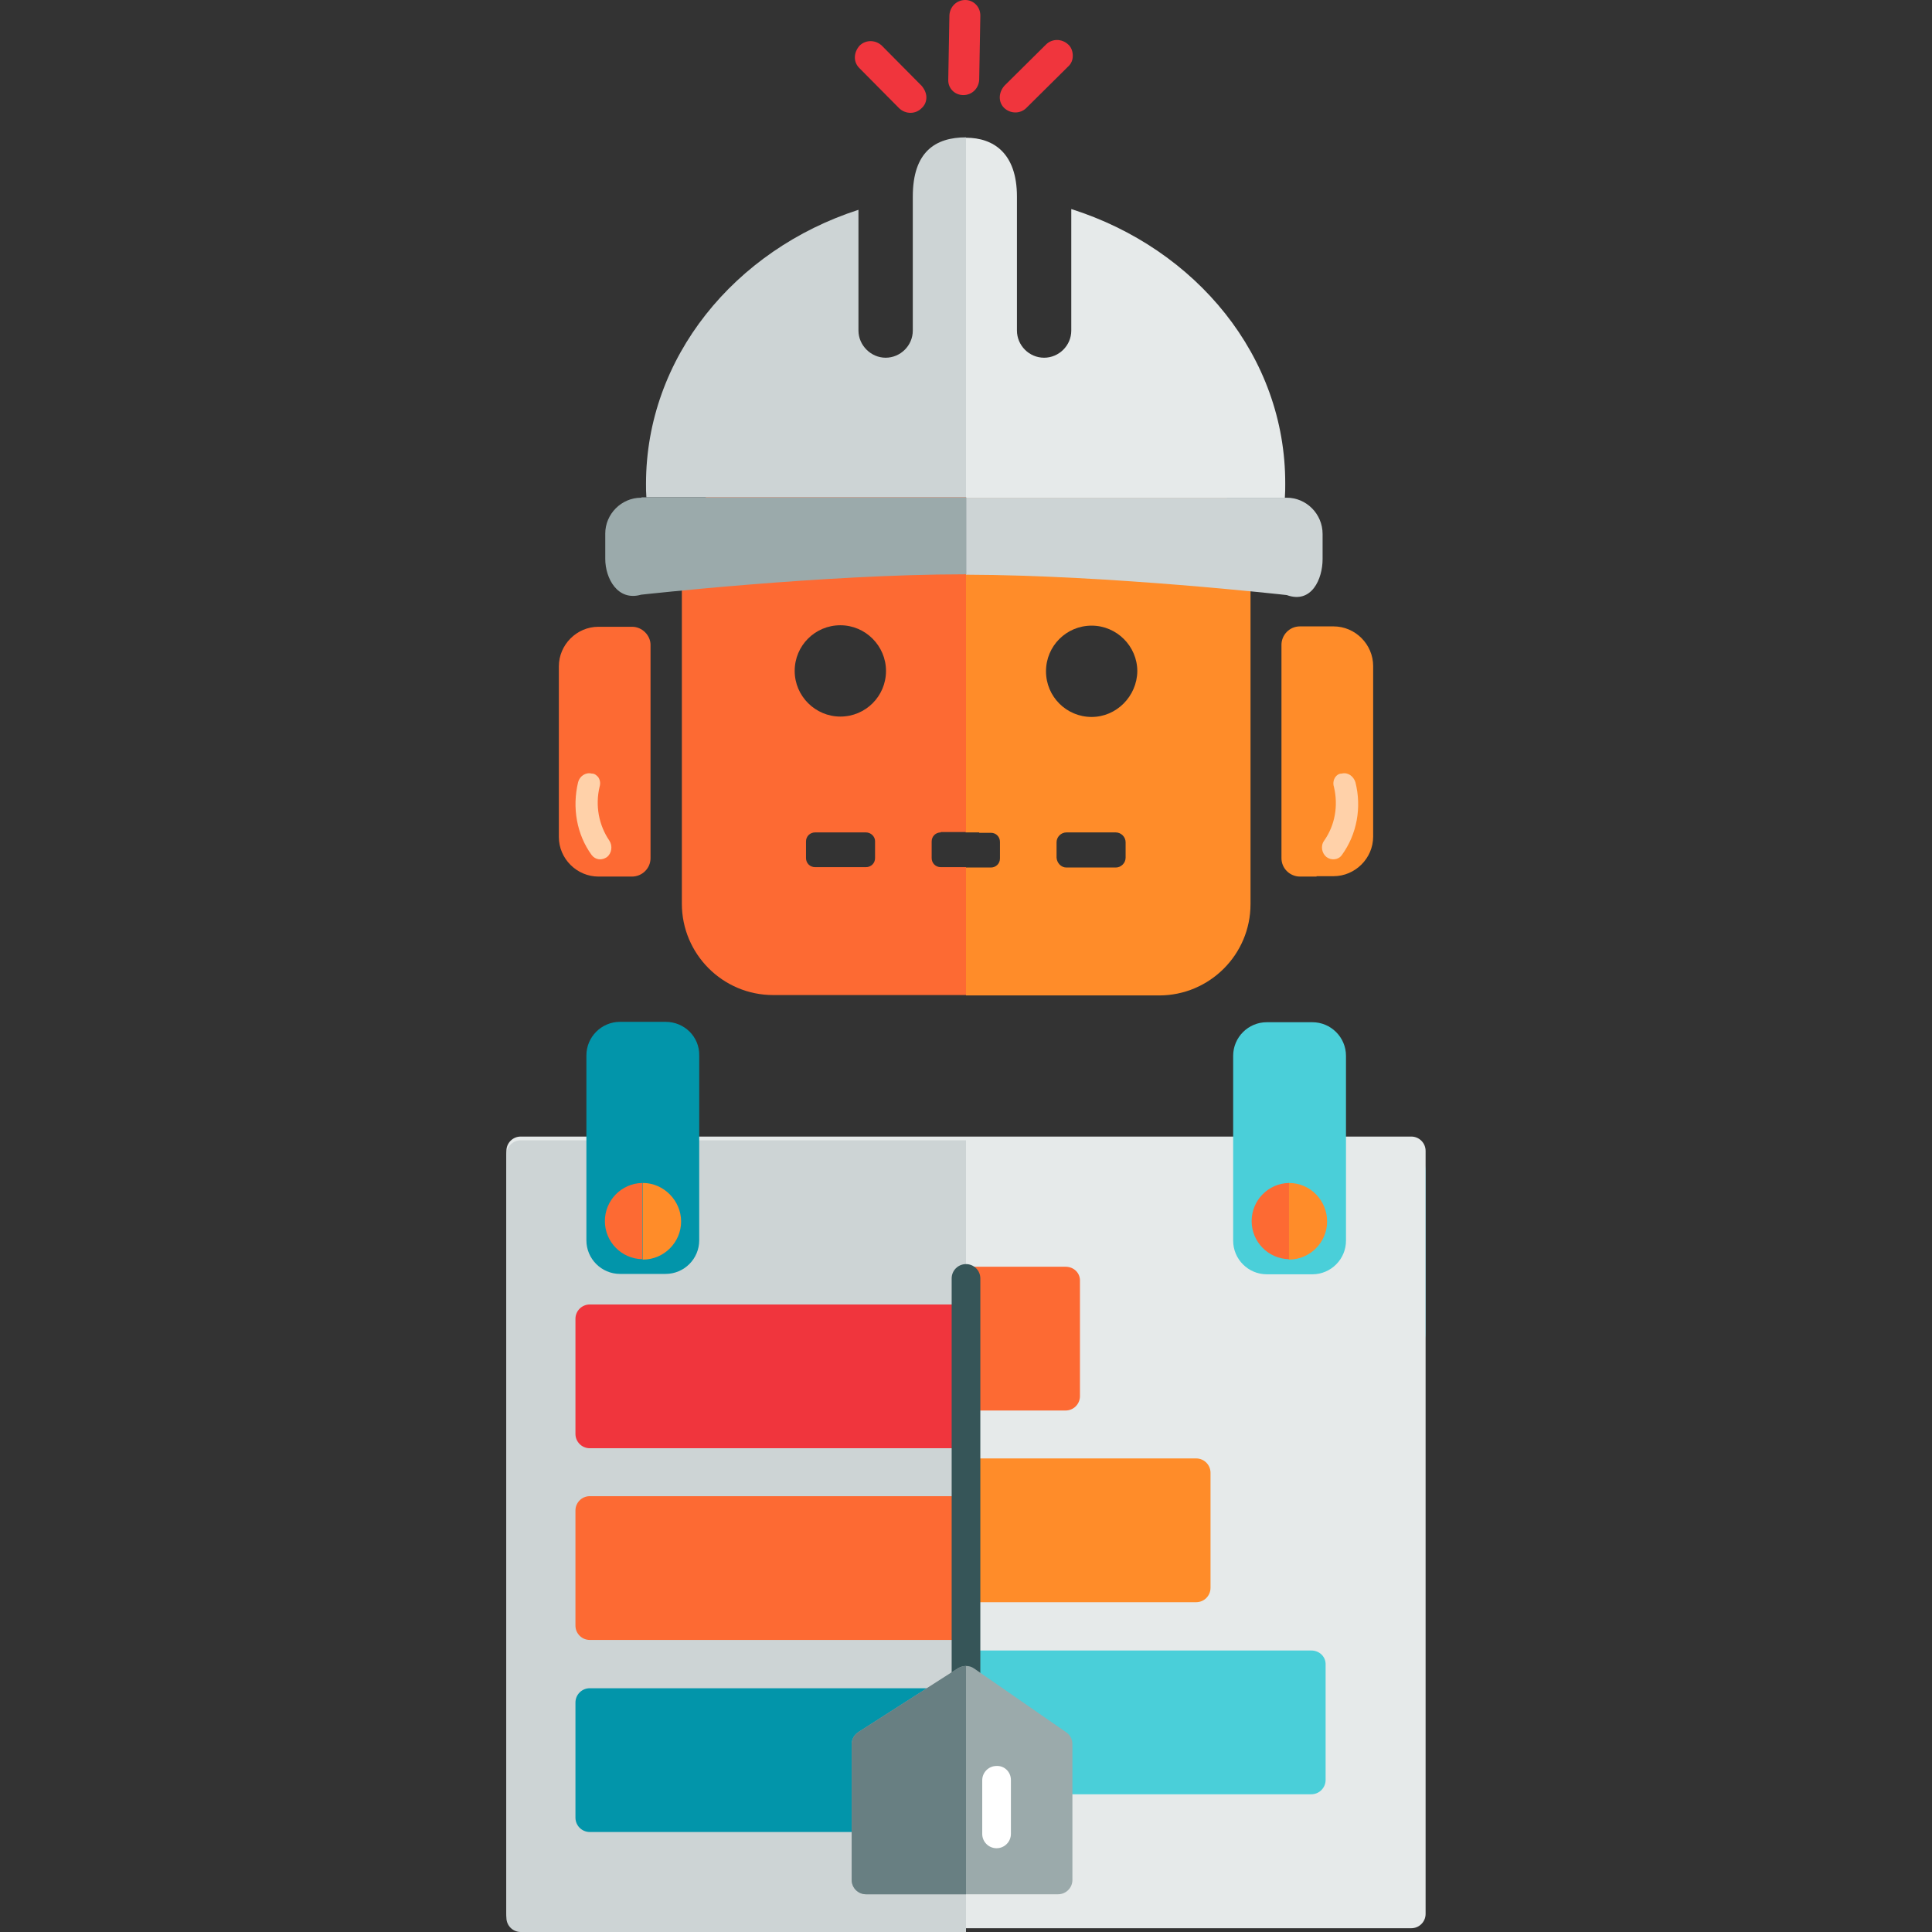 <?xml version="1.0" encoding="utf-8"?>
<!-- Generator: Adobe Illustrator 19.0.0, SVG Export Plug-In . SVG Version: 6.00 Build 0)  -->
<svg version="1.1" id="Layer_1" xmlns="http://www.w3.org/2000/svg" xmlns:xlink="http://www.w3.org/1999/xlink" x="0px" y="0px"
	 viewBox="96 11 512 512" style="enable-background:new 96 11 512 512;" xml:space="preserve">
<rect x="96" y="11" width="512" height="512" fill="#333333" stroke="none"/>
<style type="text/css">
	.st0{display:none;fill:#9BAAAB;}
	.st1{display:none;}
	.st2{display:inline;}
	.st3{fill:#0295AA;}
	.st4{fill:#365558;}
	.st5{fill:#FD6A33;}
	.st6{fill:#FF8C29;}
	.st7{fill:#FFD1A9;}
	.st8{fill:#F0353D;}
	.st9{fill:#E6EAEA;}
	.st10{fill:#CDD4D5;}
	.st11{fill:#9BAAAB;}
	.st12{fill:#4ACFD9;}
	.st13{fill:#687F82;}
	.st14{fill:#FFFFFF;}
</style>
<polygon class="st0" points="960,-129.5 779,-59.5 598,-129.5 779.5,-200.5 "/>
<g id="Layer_3_1_" class="st1">
	<polygon class="st2" points="1591,-635.4 1079,-635.4 1079,-122.6 1192.9,-122.6 1192.9,-515.5 1383,-515.5 1383,-122.6 
		1591,-122.6 	"/>
	<rect x="1192.9" y="-515.5" class="st2" width="190.1" height="392.9"/>
</g>
<path id="SVGCleanerId_0_3_" class="st0" d="M1152.1-209h-71.9l78.3,85.8V-202C1158.5-205.9,1155.7-209,1152.1-209z"/>
<path class="st3" d="M465,312.9H351.5V373h113.4c4.9,0,8.9-4,8.9-8.9v-42.2C474,317,469.9,312.9,465,312.9z"/>
<path class="st4" d="M239.1,312.9c-4.9,0-8.9,4-8.9,8.9V364c0,4.9,4,8.9,8.9,8.9h112.5v-60.1L239.1,312.9L239.1,312.9z"/>
<path class="st5" d="M263.5,177.1h-4.4h-4.5c-5.8,0-10.5,4.8-10.5,10.5v45.2c0,5.8,4.8,10.5,10.5,10.5h4.5h4.4
	c2.6,0,4.9-2.1,4.9-4.9v-56.5C268.4,179.4,266.2,177.1,263.5,177.1z"/>
<path class="st6" d="M444.9,243.3h-4.4c-2.6,0-4.9-2.1-4.9-4.9v-56.5c0-2.6,2.1-4.9,4.9-4.9h4.4h4.5c5.8,0,10.5,4.8,10.5,10.5v45.2
	c0,5.8-4.8,10.5-10.5,10.5H444.9L444.9,243.3z"/>
<path class="st6" d="M403.2,135h-33.3c-3.3,0-6.4-3-6.4-6.4v-13.1c0-6.4-5.2-11.6-11.6-11.6v127.7h3.6v0.1h3.1
	c1.4,0,2.4,1.1,2.4,2.4v4.4c0,1.4-1.1,2.4-2.4,2.4h-3.1h-2.1H352v33.9h51.2c13.3,0,24.2-10.8,24.2-24.2v-91.4
	C427.4,145.7,416.4,134.9,403.2,135z M394.3,238.3c0,1.4-1.2,2.6-2.6,2.6h-13.1c-1.4,0-2.5-1.2-2.6-2.6v-4.1c0-1.4,1.2-2.6,2.6-2.6
	h13.1c1.4,0,2.6,1.2,2.6,2.6V238.3z M385.3,201c-6.7,0-12.1-5.4-12.1-12.1s5.4-12.1,12.1-12.1c6.6,0,12.1,5.4,12.1,12.1
	C397.3,195.5,391.9,201,385.3,201z"/>
<path class="st5" d="M342.9,238.4v-4.4c0-1.4,1.1-2.4,2.4-2.4v-0.1h6.7V103.8c-6.4,0-11.5,5.2-11.6,11.6v13.1c0,3.6-3.7,6.4-7.3,6.4
	h-32.2c-13.3,0-24.2,10.8-24.2,24.2v91.4c0,13.3,10.8,24.2,24.2,24.2H352v-33.9h-6.7C343.9,240.8,342.9,239.7,342.9,238.4z
	 M327.9,238.4c0,1.4-1.1,2.4-2.4,2.4H312c-1.4,0-2.4-1.1-2.4-2.4v-4.4c0-1.4,1.1-2.4,2.4-2.4h13.5c1.3,0,2.4,1.1,2.4,2.3V238.4z
	 M318.7,200.9c-6.6,0-12.1-5.4-12.1-12.1s5.4-12.1,12.1-12.1c6.7,0,12.1,5.5,12.1,12.1C330.8,195.5,325.4,200.9,318.7,200.9z"/>
<path class="st7" d="M254.5,216.9c0.5,0.7,0.7,1.6,0.4,2.6c-1.2,5-0.2,10.2,2.6,14.3c0.9,1.4,0.6,3.3-0.6,4.3
	c-1.4,1-3.1,0.8-4.1-0.5c-4-5.5-5.2-12.6-3.6-19.3c0.4-1.6,2-2.7,3.6-2.3C253.6,216,254,216.4,254.5,216.9z"/>
<path class="st7" d="M451.6,216c1.6-0.4,3.1,0.7,3.6,2.3c1.7,6.7,0.4,13.8-3.6,19.3c-0.9,1.3-2.8,1.5-4.1,0.5
	c-1.2-1-1.6-2.9-0.6-4.3c2.9-4.1,3.8-9.3,2.6-14.3c-0.3-0.9-0.1-1.9,0.4-2.6C450.3,216.4,450.8,216,451.6,216z"/>
<path class="st8" d="M355.8,15.1l-0.3,17c-0.1,2.3-1.9,4.1-4.2,4.1c-2.3,0-4.1-1.8-4-4.1l0.3-17c0.1-2.3,1.9-4.1,4.2-4.1
	C354,11,355.8,12.8,355.8,15.1z"/>
<path class="st8" d="M380.3,25.8c0,1.1-0.4,2.1-1.3,2.9l-11,10.9c-1.6,1.6-4.2,1.6-5.9,0c-1.6-1.6-1.5-4.1,0.1-5.9l11-10.9
	c1.6-1.6,4.2-1.6,5.9,0C380,23.6,380.3,24.8,380.3,25.8z"/>
<path class="st8" d="M341.5,36.8c0,1.1-0.4,2.1-1.3,2.9c-1.6,1.6-4.2,1.6-5.9,0l-10.6-10.7c-1.6-1.6-1.5-4.1,0.1-5.9
	c1.6-1.6,4.2-1.6,5.9,0l10.6,10.7C341.1,34.8,341.5,35.8,341.5,36.8z"/>
<path class="st9" d="M436.6,139.2c0.1-33.7-23.6-62.3-56.7-72.8v32.2c0,4-3.3,7.2-7.2,7.2c-4,0-7.2-3.3-7.2-7.2c0,0,0-26.9,0-35.5
	c0-11.5-6.2-15.6-13.5-15.6v95.4h84.5C436.6,141.6,436.6,140.3,436.6,139.2z"/>
<path class="st10" d="M337.9,63.1c0,11.9,0,35.5,0,35.5c0,4-3.3,7.2-7.2,7.2c-3.9,0-7.2-3.3-7.2-7.2v-32
	c-32.8,10.6-56.3,39.2-56.3,72.6c0,1.3,0,2.4,0.1,3.6H352V47.4C343.9,47.4,337.9,51.2,337.9,63.1z"/>
<path class="st10" d="M437,142.9h-85v20.4c38.1,0.1,85,5.4,85,5.4c6.6,2.4,9.5-4.3,9.5-9.5v-6.7C446.5,147.2,442.2,142.9,437,142.9z
	"/>
<path class="st11" d="M265.9,142.9c-5.2,0-9.5,4.3-9.5,9.5v6.7c0,5.2,3.3,11.3,9.5,9.5c0,0,48.5-5.4,85.6-5.4c0.2,0,0.4,0,0.6,0
	v-20.4h-86.1V142.9z"/>
<path class="st9" d="M470,312.2H234c-2.1,0-3.8,1.7-3.8,3.8v202.2c0,2.1,1.7,3.8,3.8,3.8h236c2.1,0,3.8-1.7,3.8-3.8V316
	C473.8,313.9,472.1,312.2,470,312.2z"/>
<path class="st5" d="M378.4,346.7H252.3c-2.1,0-3.8,1.7-3.8,3.8V381c0,2.1,1.7,3.8,3.8,3.8h126.1c2.1,0,3.8-1.7,3.8-3.8v-30.5
	C382.3,348.4,380.6,346.7,378.4,346.7z"/>
<path class="st6" d="M413,397.5H252.3c-2.1,0-3.8,1.7-3.8,3.8v30.5c0,2.1,1.7,3.8,3.8,3.8H413c2.1,0,3.8-1.7,3.8-3.8v-30.5
	C416.8,399.2,415.1,397.5,413,397.5z"/>
<path class="st12" d="M443.5,448.4H252.3c-2.1,0-3.8,1.7-3.8,3.8v30.5c0,2.1,1.7,3.8,3.8,3.8h191.2c2.1,0,3.8-1.7,3.8-3.8v-30.5
	C447.4,450.1,445.7,448.4,443.5,448.4z"/>
<path class="st10" d="M234,313.2c-2.1,0-3.8,1.7-3.8,3.8v202.2c0,2.1,1.7,3.8,3.8,3.8h118V313.2H234z"/>
<path class="st8" d="M252.3,356.7c-2.1,0-3.8,1.7-3.8,3.8V391c0,2.1,1.7,3.8,3.8,3.8H352v-38.1L252.3,356.7L252.3,356.7z"/>
<path class="st5" d="M252.3,407.5c-2.1,0-3.8,1.7-3.8,3.8v30.5c0,2.1,1.7,3.8,3.8,3.8H352v-38.1L252.3,407.5L252.3,407.5z"/>
<path class="st3" d="M252.3,458.4c-2.1,0-3.8,1.7-3.8,3.8v30.5c0,2.1,1.7,3.8,3.8,3.8H352v-38.1L252.3,458.4L252.3,458.4z"/>
<path class="st4" d="M355.8,349.8v116.5c0,2.1-1.7,3.8-3.8,3.8c-2.1,0-3.8-1.7-3.8-3.8V349.8c0-2.1,1.7-3.8,3.8-3.8
	S355.8,347.7,355.8,349.8z"/>
<path class="st11" d="M380.2,509.2v-36c0-1.3-0.6-2.4-1.6-3.1l-24.4-16.9c-0.7-0.5-1.4-0.7-2.2-0.7c-0.7,0-1.4,0.2-2.1,0.6
	L323.5,470c-1.1,0.7-1.8,1.9-1.8,3.2v36c0,2.1,1.7,3.8,3.8,3.8h50.9C378.5,513,380.2,511.3,380.2,509.2z"/>
<path class="st13" d="M352,513v-60.5c-0.7,0-1.4,0.2-2.1,0.6L323.5,470c-1.1,0.7-1.8,1.9-1.8,3.2v36c0,2.1,1.7,3.8,3.8,3.8H352z"/>
<path class="st14" d="M363.9,482.7V497c0,2.1-1.7,3.8-3.8,3.8c-2.1,0-3.8-1.7-3.8-3.8v-14.2c0-2.1,1.7-3.8,3.8-3.8
	C362.2,478.9,363.9,480.6,363.9,482.7z"/>
<g>
	<path class="st3" d="M272.4,281.8h-12.1c-4.9,0-8.9,4-8.9,8.9v49c0,4.9,4,8.9,8.9,8.9h12.1c4.9,0,8.9-4,8.9-8.9v-49
		C281.4,285.8,277.4,281.8,272.4,281.8z"/>
	<path class="st6" d="M266.4,324.5c-0.1,0-0.1,0-0.1,0v20.3c0.1,0,0.1,0,0.1,0c5.6,0,10.1-4.6,10.1-10.1S271.9,324.5,266.4,324.5z"
		/>
	<path class="st5" d="M256.3,334.6c0,5.5,4.4,10,9.9,10.1v-20.2C260.7,324.6,256.3,329.1,256.3,334.6z"/>
	<path class="st12" d="M443.8,348.7h-12.1c-4.9,0-8.9-4-8.9-8.9v-49c0-4.9,4-8.9,8.9-8.9h12.1c4.9,0,8.9,4,8.9,8.9v49
		C452.7,344.7,448.7,348.7,443.8,348.7z"/>
	<path class="st6" d="M437.6,324.5c-0.1,0-0.1,0-0.1,0v20.3c0.1,0,0.1,0,0.1,0c5.6,0,10.1-4.6,10.1-10.1S443.3,324.5,437.6,324.5z"
		/>
	<path class="st5" d="M427.7,334.6c0,5.5,4.4,10,9.9,10.1v-20.2C432.1,324.6,427.7,329.1,427.7,334.6z"/>
</g>
</svg>
